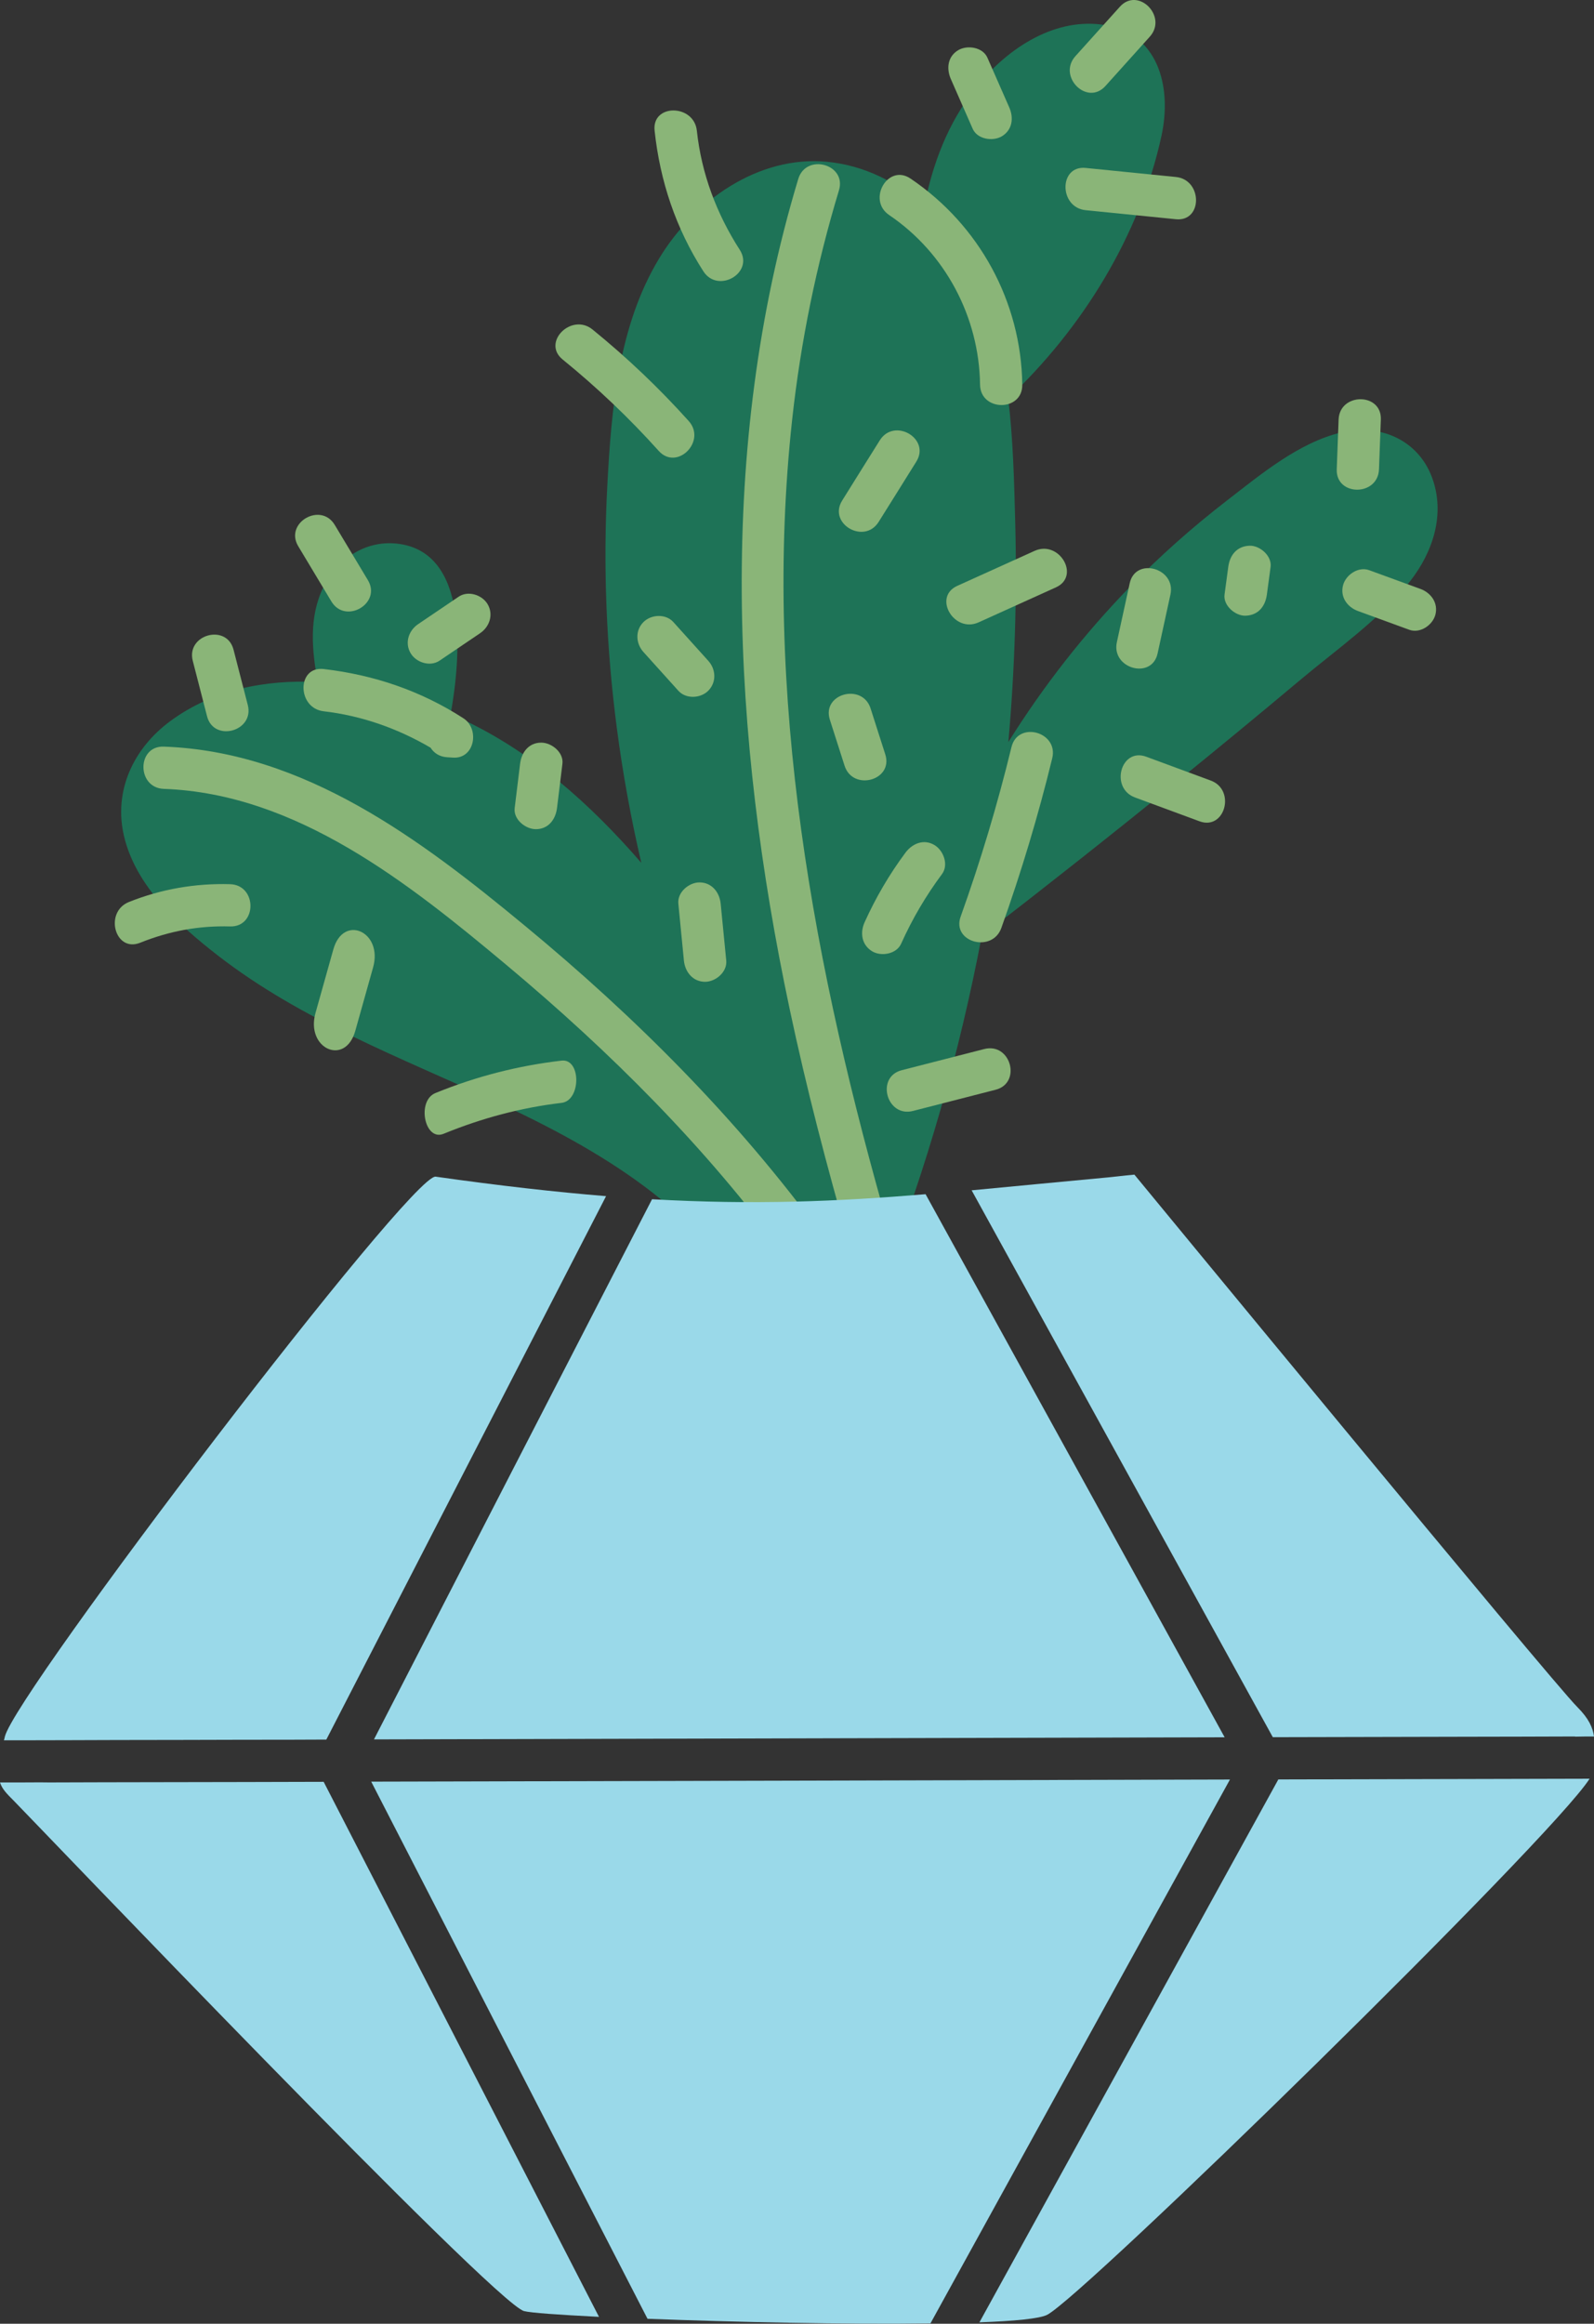 <?xml version="1.0" encoding="utf-8"?>
<!-- Generator: Adobe Illustrator 25.2.1, SVG Export Plug-In . SVG Version: 6.00 Build 0)  -->
<svg version="1.1" id="Layer_1" xmlns="http://www.w3.org/2000/svg" xmlns:xlink="http://www.w3.org/1999/xlink" x="0px" y="0px"
	 viewBox="0 0 180 262.34" style="enable-background:new 0 0 180 262.34;" xml:space="preserve">
<rect x="0" y="0" width="180" height="262.34" fill="#333333" stroke="none"/>
<style type="text/css">
	.st0{fill:#FFFFFF;}
	.st1{fill:#1E7357;}
	.st2{fill:#8AB578;}
	.st3{fill:#9AD9E9;}
	.st4{fill:#55A361;}
	.st5{fill:#3D8C59;}
	.st6{fill:#FACA31;}
	.st7{fill:#097B5A;}
	.st8{fill:#F5A0C5;}
	.st9{fill:#009770;}
	.st10{fill:#00724C;}
	.st11{fill:#003E28;}
	.st12{fill:#9DC365;}
	.st13{clip-path:url(#SVGID_4_);}
	.st14{fill:#004B32;}
	.st15{clip-path:url(#SVGID_6_);}
	.st16{clip-path:url(#SVGID_8_);}
	.st17{clip-path:url(#SVGID_10_);}
	.st18{clip-path:url(#SVGID_12_);}
	.st19{clip-path:url(#SVGID_14_);}
	.st20{opacity:0.2;}
	.st21{fill:#005438;}
	.st22{fill:#61BD62;}
	.st23{clip-path:url(#SVGID_18_);}
	.st24{clip-path:url(#SVGID_20_);}
	.st25{clip-path:url(#SVGID_22_);}
	.st26{clip-path:url(#SVGID_24_);}
	.st27{clip-path:url(#SVGID_26_);}
	.st28{fill:none;}
	.st29{clip-path:url(#SVGID_28_);}
	.st30{fill:#003D28;}
	.st31{fill:#005C42;}
	.st32{clip-path:url(#SVGID_30_);}
	.st33{clip-path:url(#SVGID_32_);}
	.st34{clip-path:url(#SVGID_34_);}
	.st35{fill:#56A361;}
	.st36{fill:#1E7358;}
	.st37{fill:#67BF74;}
	.st38{fill:#80B5C1;}
</style>
<g>
	<path class="st0" d="M33.37,175.39c2.45-0.01,5.03-0.01,7.61-0.02C38.44,175.38,35.91,175.38,33.37,175.39z"/>
</g>
<g>
	<path class="st1" d="M161.7,53.88c-1.6-4.28-5.95-6.09-10.28-5.05c-4.76,1.15-9.02,4.7-12.81,7.63c-3.93,3.03-7.64,6.32-11.1,9.88
		c-5.15,5.31-9.72,11.16-13.64,17.43c0.73-8.27,0.99-16.58,0.77-24.87c-0.12-4.56-0.23-9.29-0.79-13.93
		c8.37-7.88,14.87-18.4,17.31-29.64c1.2-5.52-0.34-11.75-6.78-12.56c-5.65-0.71-10.9,2.96-14.24,7.2c-3.1,3.93-4.83,8.53-5.77,13.33
		c-3.03-2.73-6.76-4.62-10.93-5.03c-7.84-0.77-15.12,4.46-19.02,10.93c-4.59,7.6-5.38,16.95-5.84,25.62
		c-0.49,9.15-0.11,18.34,1.08,27.42c0.67,5.1,1.59,10.17,2.76,15.17c-5.74-6.62-12.32-12.53-20.32-16.25
		c-0.4-0.18-0.8-0.36-1.21-0.54c1.12-6.25,2.21-18.37-6.09-19.25c-3.59-0.38-6.75,1.78-8.29,4.94c-1.65,3.39-1.29,7.11-0.63,10.69
		c-5.96-0.3-11.87,0.88-16.65,4.41c-4.15,3.06-6.44,7.86-5.22,13.01c1.34,5.65,6.16,10.01,10.55,13.42
		c9.51,7.38,20.83,11.61,31.65,16.63c11.46,5.33,23.11,12.13,29.17,23.7c1.38,2.65,5.39,0.3,4.01-2.34
		c-0.07-0.13-0.15-0.26-0.22-0.39c1.27,0.84,2.94,1.11,4.48,0.45c0.6-0.26,1.09-0.58,1.52-0.95c0.13-0.01,0.26-0.02,0.38-0.05
		c0.91,1.54,3.47,1.37,4.23-0.59c4.89-12.51,8.58-25.45,11.08-38.62c7.42-5.73,14.78-11.54,22.06-17.45
		c4.66-3.78,9.3-7.6,13.9-11.46c4.17-3.5,8.97-6.84,12.39-11.12C161.83,62.32,163.24,58,161.7,53.88z"/>
</g>
<g>
	<path class="st2" d="M83.54,28.21c-2.63-4.09-4.33-8.62-4.85-13.46c-0.33-3.02-5.1-3.06-4.77,0c0.61,5.7,2.4,11.04,5.5,15.87
		C81.07,33.2,85.2,30.81,83.54,28.21z"/>
</g>
<g>
	<path class="st2" d="M113.97,12.13c-0.82-1.87-1.65-3.75-2.47-5.62c-0.52-1.18-2.24-1.45-3.27-0.86c-1.22,0.71-1.38,2.08-0.86,3.27
		c0.82,1.87,1.65,3.75,2.47,5.62c0.52,1.18,2.24,1.45,3.27,0.86C114.33,14.68,114.49,13.31,113.97,12.13z"/>
</g>
<g>
	<path class="st2" d="M126.46,0.76c-1.67,1.86-3.35,3.72-5.02,5.58c-2.05,2.28,1.31,5.66,3.38,3.38c1.67-1.86,3.35-3.72,5.02-5.58
		C131.89,1.86,128.52-1.53,126.46,0.76z"/>
</g>
<g>
	<path class="st2" d="M132.78,19.98c-3.39-0.34-6.79-0.68-10.18-1.02c-3.05-0.31-3.03,4.47,0,4.77c3.39,0.34,6.79,0.68,10.18,1.02
		C135.83,25.06,135.81,20.28,132.78,19.98z"/>
</g>
<g>
	<path class="st2" d="M102.82,20.16c-2.55-1.73-4.94,2.41-2.41,4.12c6.34,4.29,10.16,11.51,10.26,19.14c0.04,3.07,4.82,3.08,4.77,0
		C115.31,34.04,110.57,25.4,102.82,20.16z"/>
</g>
<g>
	<path class="st2" d="M77.77,47.53c-3.35-3.73-6.97-7.17-10.86-10.33c-2.36-1.92-5.76,1.44-3.38,3.38
		c3.89,3.16,7.51,6.6,10.86,10.33C76.45,53.19,79.82,49.81,77.77,47.53z"/>
</g>
<g>
	<path class="st2" d="M100.53,139.29c-8.61-29.8-14.48-60.88-11.07-91.98c0.96-8.75,2.73-17.4,5.28-25.83
		c0.89-2.95-3.72-4.21-4.6-1.27c-9.19,30.47-7.5,62.88-0.97,93.7c1.9,8.97,4.22,17.84,6.76,26.65
		C96.78,143.5,101.38,142.25,100.53,139.29z"/>
</g>
<g>
	<path class="st2" d="M92.82,139.41c-9.57-13.1-21.06-24.59-33.55-34.9C47.52,94.79,34.37,84.86,18.5,84.29
		c-3.07-0.11-3.07,4.66,0,4.77c15.02,0.54,27.67,10.67,38.7,19.89c11.66,9.75,22.52,20.56,31.5,32.86
		C90.49,144.27,94.64,141.89,92.82,139.41z"/>
</g>
<g>
	<path class="st2" d="M61.12,83.84c-1.42,0-2.23,1.1-2.39,2.39c-0.2,1.66-0.4,3.33-0.61,4.99c-0.16,1.28,1.21,2.39,2.39,2.39
		c1.42,0,2.23-1.1,2.39-2.39c0.2-1.66,0.4-3.33,0.61-4.99C63.67,84.95,62.3,83.84,61.12,83.84z"/>
</g>
<g>
	<path class="st2" d="M55.07,68.22c-0.62-1.06-2.19-1.58-3.27-0.86c-1.53,1.03-3.05,2.07-4.58,3.1c-1.07,0.72-1.54,2.1-0.86,3.27
		c0.62,1.06,2.19,1.58,3.27,0.86c1.53-1.03,3.05-2.07,4.58-3.1C55.28,70.77,55.75,69.39,55.07,68.22z"/>
</g>
<g>
	<path class="st2" d="M41.54,65.49c-1.25-2.08-2.49-4.16-3.74-6.23c-1.58-2.63-5.71-0.23-4.12,2.41c1.25,2.08,2.49,4.16,3.74,6.23
		C39,70.53,43.13,68.13,41.54,65.49z"/>
</g>
<g>
	<path class="st2" d="M27.98,79.59c-0.54-2.08-1.07-4.16-1.61-6.25c-0.77-2.97-5.37-1.71-4.6,1.27c0.54,2.08,1.07,4.16,1.61,6.25
		C24.14,83.83,28.75,82.57,27.98,79.59z"/>
</g>
<g>
	<path class="st2" d="M52.33,81.09c-4.81-3.11-10.11-4.9-15.78-5.56c-3.05-0.35-3.02,4.42,0,4.77c4.3,0.5,8.36,1.94,12.07,4.11
		c0.37,0.59,1,1.03,1.88,1.08c0.21,0.01,0.42,0.03,0.63,0.04C53.62,85.71,54.19,82.29,52.33,81.09z"/>
</g>
<g>
	<path class="st2" d="M25.98,99.82c-3.93-0.11-7.77,0.55-11.42,2.01c-2.82,1.13-1.59,5.75,1.27,4.6c3.29-1.32,6.61-1.94,10.15-1.84
		C29.05,104.68,29.05,99.91,25.98,99.82z"/>
</g>
<g>
	<path class="st2" d="M37.64,107.19c-0.67,2.39-1.34,4.77-2.01,7.16c-1.14,4.04,3.36,6.06,4.49,2.03l2.01-7.16
		C43.27,105.18,38.77,103.16,37.64,107.19z"/>
</g>
<g>
	<path class="st2" d="M63.41,119.74c-4.83,0.56-9.59,1.76-14.24,3.66c-2.14,0.87-1.23,5.48,0.92,4.6c4.35-1.78,8.79-2.96,13.32-3.49
		C65.62,124.26,65.64,119.48,63.41,119.74z"/>
</g>
<g>
	<path class="st2" d="M111.15,118.43l-9.32,2.39c-2.97,0.76-1.71,5.37,1.27,4.6l9.32-2.39C115.4,122.27,114.14,117.67,111.15,118.43
		z"/>
</g>
<g>
	<path class="st2" d="M105.52,95.4c-1.21-0.72-2.5-0.17-3.27,0.86c-1.83,2.46-3.36,5.08-4.62,7.87c-0.53,1.18-0.33,2.55,0.86,3.27
		c1.02,0.61,2.74,0.32,3.27-0.86c1.25-2.79,2.79-5.41,4.62-7.87C107.15,97.62,106.54,96.01,105.52,95.4z"/>
</g>
<g>
	<path class="st2" d="M82.01,108.45c-0.21-2.15-0.42-4.29-0.63-6.44c-0.13-1.28-1.01-2.39-2.39-2.39c-1.19,0-2.51,1.1-2.39,2.39
		c0.21,2.15,0.42,4.29,0.63,6.44c0.13,1.28,1.01,2.39,2.39,2.39C80.81,110.84,82.13,109.74,82.01,108.45z"/>
</g>
<g>
	<path class="st2" d="M79.98,74.6c-1.31-1.46-2.63-2.91-3.94-4.37c-0.86-0.96-2.5-0.88-3.38,0c-0.95,0.95-0.87,2.42,0,3.38
		c1.31,1.46,2.63,2.91,3.94,4.37c0.86,0.96,2.5,0.88,3.38,0C80.93,77.02,80.85,75.56,79.98,74.6z"/>
</g>
<g>
	<path class="st2" d="M99.35,49.71c-1.42,2.27-2.84,4.53-4.25,6.8c-1.63,2.61,2.49,5.01,4.12,2.41c1.42-2.27,2.84-4.53,4.25-6.8
		C105.11,49.51,100.98,47.11,99.35,49.71z"/>
</g>
<g>
	<path class="st2" d="M116.83,62.19c-2.91,1.32-5.82,2.63-8.73,3.95c-2.79,1.26-0.37,5.38,2.41,4.12c2.91-1.32,5.82-2.63,8.73-3.95
		C122.04,65.04,119.61,60.93,116.83,62.19z"/>
</g>
<g>
	<path class="st2" d="M99.97,85.17c-0.55-1.73-1.11-3.46-1.66-5.19c-0.93-2.91-5.54-1.67-4.6,1.27c0.55,1.73,1.11,3.46,1.66,5.19
		C96.3,89.36,100.91,88.11,99.97,85.17z"/>
</g>
<g>
	<path class="st2" d="M127.57,65.85c-0.48,2.22-0.97,4.43-1.45,6.65c-0.65,2.99,3.95,4.27,4.6,1.27c0.48-2.22,0.97-4.43,1.45-6.65
		C132.82,64.13,128.22,62.85,127.57,65.85z"/>
</g>
<g>
	<path class="st2" d="M136.72,88.12c-2.43-0.9-4.85-1.79-7.28-2.69c-2.89-1.07-4.13,3.55-1.27,4.6c2.43,0.9,4.85,1.79,7.28,2.69
		C138.33,93.78,139.58,89.17,136.72,88.12z"/>
</g>
<g>
	<path class="st2" d="M114.22,84.34c-1.58,6.48-3.49,12.86-5.74,19.14c-1.04,2.9,3.58,4.15,4.6,1.27
		c2.24-6.28,4.16-12.66,5.74-19.14C119.56,82.62,114.95,81.35,114.22,84.34z"/>
</g>
<g>
	<path class="st2" d="M151.16,47.37c-0.07,1.87-0.14,3.74-0.21,5.61c-0.11,3.07,4.66,3.07,4.77,0c0.07-1.87,0.14-3.74,0.21-5.61
		C156.05,44.3,151.27,44.31,151.16,47.37z"/>
</g>
<g>
	<path class="st2" d="M160.41,66.49l-5.8-2.12c-1.21-0.44-2.61,0.5-2.94,1.67c-0.37,1.33,0.45,2.49,1.67,2.94
		c1.93,0.71,3.87,1.41,5.8,2.12c1.21,0.44,2.61-0.5,2.94-1.67C162.44,68.1,161.62,66.94,160.41,66.49z"/>
</g>
<g>
	<path class="st2" d="M141.09,61.61c-1.43,0.06-2.21,1.06-2.39,2.39c-0.14,1.04-0.28,2.08-0.42,3.12c-0.17,1.24,1.22,2.44,2.39,2.39
		c1.43-0.06,2.21-1.06,2.39-2.39c0.14-1.04,0.28-2.08,0.42-3.12C143.64,62.75,142.26,61.56,141.09,61.61z"/>
</g>
<g>
	<path class="st3" d="M36.55,201.16c10.36,20.13,20.73,40.26,31.09,60.4c-4.53-0.23-7.71-0.45-8.46-0.65
		c-3.33-0.82-55.73-55.71-57.6-57.59c-0.81-0.81-1.34-1.34-1.58-2.09h2.33c1.05,0,2.13-0.02,3.22,0c3.96-0.02,8.13-0.02,12.3-0.03
		C24.36,201.19,30.86,201.18,36.55,201.16z"/>
</g>
<g>
	<path class="st3" d="M2.39,196.47H0.44c0.05-0.13,0.08-0.27,0.11-0.42c1.24-5,45.9-63.62,48.65-63.21
		c7.19,1.02,13.5,1.73,19.24,2.2c-10.52,20.45-21.07,40.9-31.59,61.35c-2.88,0.02-5.95,0.02-9.13,0.02
		c-4.75,0.02-9.73,0.02-14.6,0.03C9.43,196.46,5.8,196.46,2.39,196.47z"/>
</g>
<g>
	<path class="st3" d="M180,196.04c-0.68,0-1.37,0-2.09,0.02c-0.05-0.02-0.1-0.02-0.15-0.02c-3.99,0.02-7.99,0.02-11.98,0.03
		c-7.6,0.02-15.37,0.03-22.05,0.05c-11.33-20.58-22.68-41.16-34.01-61.74c5.06-0.47,9.44-0.91,15.42-1.46
		c1.63-0.19,2.96-0.31,2.96-0.31s47.09,57.2,50.02,60.11C179.4,194,179.87,195.04,180,196.04z"/>
</g>
<g>
	<path class="st3" d="M138.29,196.13c-32.03,0.08-64.05,0.16-96.06,0.24c10.46-20.32,20.92-40.66,31.4-60.98
		c11.54,0.65,20.86,0.26,30.89-0.57C115.79,155.27,127.04,175.7,138.29,196.13z"/>
</g>
<g>
	<path class="st3" d="M138.89,200.9c-11.27,20.47-22.55,40.93-33.82,61.4c-9.52,0.13-22.26-0.15-31.95-0.52
		c-10.4-20.21-20.81-40.42-31.2-60.64C74.24,201.07,106.57,200.98,138.89,200.9z"/>
</g>
<g>
	<path class="st3" d="M179.5,200.81c-4.22,6.69-57.26,58.54-61.27,60.53c-0.84,0.42-3.65,0.7-7.63,0.84l33.71-61.21
		c0.02-0.03,0.03-0.05,0.03-0.08c11.16-0.02,22.29-0.05,33.43-0.08H179.5z"/>
</g>
<g>
	<path class="st0" d="M13.11,196.44c4.87,0,9.73-0.02,14.6-0.03C22.96,196.43,17.98,196.43,13.11,196.44z"/>
</g>
<g>
	<path class="st0" d="M177.77,200.81c-10.59,0.03-23.33,0.06-33.43,0.08C155.49,200.87,166.63,200.84,177.77,200.81z"/>
</g>
</svg>
